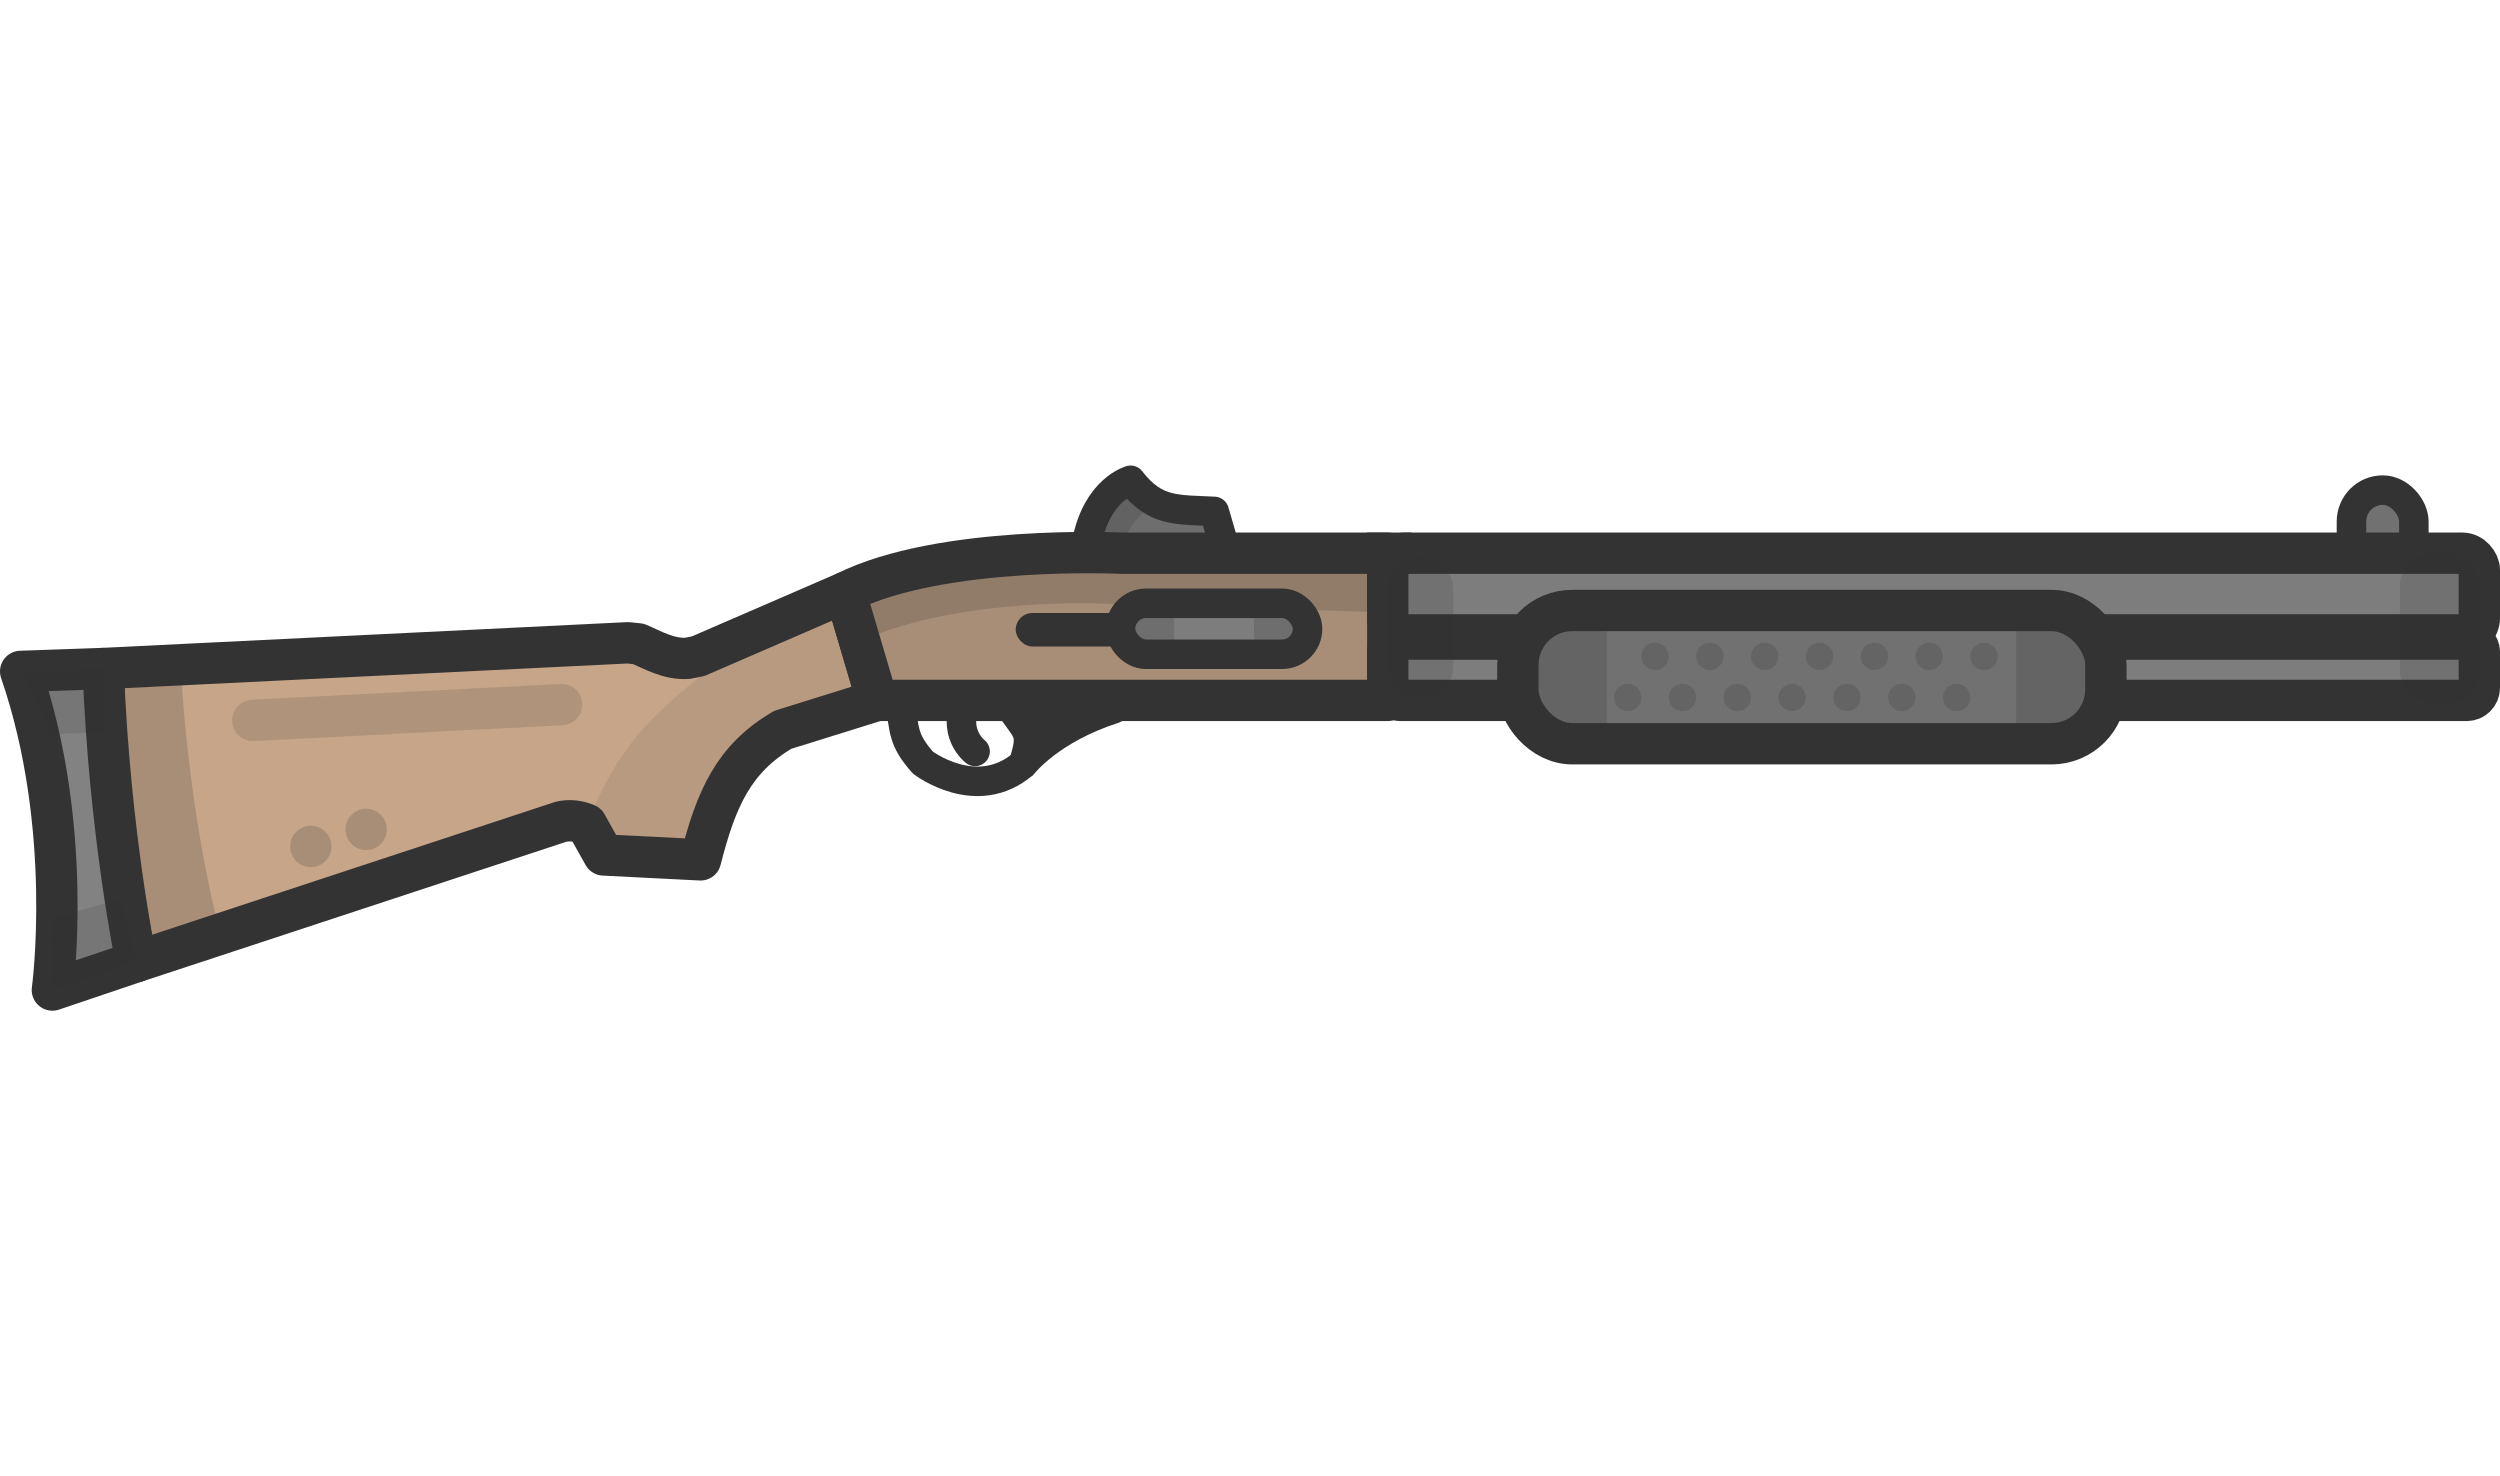 <?xml version="1.0" encoding="UTF-8" standalone="no"?>
<!-- Created with Inkscape (http://www.inkscape.org/) -->

<svg
   width="423.374mm"
   height="250mm"
   viewBox="0 0 423.374 250"
   version="1.1"
   id="svg5"
   inkscape:version="1.3 (0e150ed, 2023-07-21)"
   sodipodi:docname="slp_loot.svg"
   xmlns:inkscape="http://www.inkscape.org/namespaces/inkscape"
   xmlns:sodipodi="http://sodipodi.sourceforge.net/DTD/sodipodi-0.dtd"
   xmlns="http://www.w3.org/2000/svg"
   xmlns:svg="http://www.w3.org/2000/svg">
  <sodipodi:namedview
     id="namedview7"
     pagecolor="#ffffff"
     bordercolor="#666666"
     borderopacity="1.0"
     inkscape:pageshadow="2"
     inkscape:pageopacity="0.0"
     inkscape:pagecheckerboard="0"
     inkscape:document-units="mm"
     showgrid="false"
     inkscape:zoom="0.21845113"
     inkscape:cx="531.01122"
     inkscape:cy="125.88628"
     inkscape:window-width="1312"
     inkscape:window-height="726"
     inkscape:window-x="0"
     inkscape:window-y="25"
     inkscape:window-maximized="0"
     inkscape:current-layer="layer1"
     inkscape:showpageshadow="2"
     inkscape:deskcolor="#d1d1d1" />
  <defs
     id="defs2" />
  <g
     inkscape:label="Layer 1"
     inkscape:groupmode="layer"
     id="layer1">
    <g
       id="g21517"
       transform="translate(-24.282)">
      <path
         style="fill:#6e6e6e;fill-opacity:1;stroke:#333333;stroke-width:5;stroke-linecap:butt;stroke-linejoin:round;stroke-miterlimit:4;stroke-dasharray:none;stroke-opacity:1"
         d="m 208.369,91.64 c 1.756,-8.78 7.375,-10.301 7.375,-10.301 4.196,5.407 7.706,4.937 14.164,5.268 l 1.873,6.438 -23.646,-0.117 z"
         id="path18902"
         sodipodi:nodetypes="cccccc" />
      <rect
         style="fill:#717171;fill-opacity:1;fill-rule:evenodd;stroke:#333333;stroke-width:5;stroke-linecap:square;stroke-linejoin:round;stroke-miterlimit:4;stroke-dasharray:none;stroke-dashoffset:188.976;stroke-opacity:1"
         id="rect18091"
         width="10.566"
         height="19.019"
         x="422.5"
         y="83"
         rx="6.001"
         ry="5.335" />
      <path
         style="fill:#c7a588;fill-opacity:1;stroke:#333333;stroke-width:7;stroke-linecap:butt;stroke-linejoin:round;stroke-miterlimit:4;stroke-dasharray:none;stroke-opacity:1"
         d="m 41.754,113.212 c 0.623,27.629 5.609,49.648 5.609,49.648 l 71.876,-23.682 c 1.563,-0.378 3.114,-0.122 4.362,0.415 l 2.908,5.193 16.411,0.831 v 0 c 2.65,-10.445 5.649,-17.155 13.918,-22.02 l 15.995,-4.986 -5.401,-18.281 -24.928,10.802 -1.753,0.348 c -3.179,0.26 -6.1,-1.5 -8.362,-2.441 l -1.77,-0.183 z"
         id="path1110"
         sodipodi:nodetypes="ccccccccccccccc" />
      <path
         style="fill:#333333;fill-opacity:0.1;stroke:#000000;stroke-width:0;stroke-linecap:butt;stroke-linejoin:miter;stroke-miterlimit:4;stroke-dasharray:none;stroke-opacity:1"
         d="m 123.601,139.594 c 5.638,-13.373 10.007,-17.44 20.509,-26.104 l 23.323,-13.157 5.401,18.281 -17.887,6.131 -9.482,12.713 -3.855,10.003 -9.482,-1.146 z"
         id="path2205"
         sodipodi:nodetypes="ccccccccc" />
      <path
         style="fill:#828282;fill-opacity:1;stroke:#333333;stroke-width:7;stroke-linecap:butt;stroke-linejoin:round;stroke-miterlimit:4;stroke-dasharray:none;stroke-opacity:1"
         d="m 27.781,113.702 c 9.136,26.476 5.37,53.96 5.37,53.96 l 14.212,-4.802 c 0,0 -4.503,-21.279 -5.609,-49.648 z"
         id="path2762"
         sodipodi:nodetypes="ccccc" />
      <path
         style="fill:#333333;fill-opacity:0.2;stroke:#000000;stroke-width:0;stroke-linecap:butt;stroke-linejoin:miter;stroke-miterlimit:4;stroke-dasharray:none;stroke-opacity:1"
         d="m 61.027,155.906 c -4.996,-20.342 -6.067,-41.755 -6.067,-41.755 l -13.205,-0.939 5.609,49.648 z"
         id="path3477" />
      <path
         style="fill:#333333;fill-opacity:0.15;stroke:#000000;stroke-width:0;stroke-linecap:butt;stroke-linejoin:miter;stroke-miterlimit:4;stroke-dasharray:none;stroke-opacity:1"
         d="m 33.151,167.662 14.212,-4.802 -2.575,-10.701 -11.599,3.39 z"
         id="path3760" />
      <path
         style="fill:#333333;fill-opacity:0.15;stroke:#000000;stroke-width:0;stroke-linecap:butt;stroke-linejoin:miter;stroke-miterlimit:4;stroke-dasharray:none;stroke-opacity:1"
         d="m 27.781,113.702 13.973,-0.49 0.358,10.754 -9.1,0.357 z"
         id="path3795" />
      <path
         style="fill:#333333;fill-opacity:0.2;stroke:#333333;stroke-width:7;stroke-linecap:round;stroke-linejoin:miter;stroke-miterlimit:4;stroke-dasharray:none;stroke-opacity:0.15"
         d="m 67.094,122.003 52.283,-2.677"
         id="path3830" />
      <ellipse
         style="fill:#333333;fill-opacity:0.2;fill-rule:evenodd;stroke:#333333;stroke-width:0;stroke-linecap:round;stroke-linejoin:round;stroke-miterlimit:4;stroke-dasharray:none;stroke-dashoffset:188.976;stroke-opacity:0.15"
         id="path4132"
         cx="76.922"
         cy="143.347"
         rx="3.5"
         ry="3.5" />
      <ellipse
         style="fill:#333333;fill-opacity:0.2;fill-rule:evenodd;stroke:#333333;stroke-width:0;stroke-linecap:round;stroke-linejoin:round;stroke-miterlimit:4;stroke-dasharray:none;stroke-dashoffset:188.976;stroke-opacity:0.15"
         id="path4132-9"
         cx="86.292"
         cy="140.46"
         rx="3.5"
         ry="3.5" />
      <path
         style="fill:#a98e77;fill-opacity:1;stroke:#333333;stroke-width:7;stroke-linecap:butt;stroke-linejoin:round;stroke-miterlimit:4;stroke-dasharray:none;stroke-opacity:1"
         d="m 167.433,100.332 c 16.214,-8.128 46.772,-6.644 46.772,-6.644 l 45.096,-4.2e-5 2.6e-4,24.925 -86.467,-3.1e-4 z"
         id="path5079"
         sodipodi:nodetypes="cccccc" />
      <path
         style="fill:#333333;fill-opacity:0.2;stroke:#000000;stroke-width:0;stroke-linecap:butt;stroke-linejoin:miter;stroke-miterlimit:4;stroke-dasharray:none;stroke-opacity:1"
         d="m 214.339,92.927 c 0.819,-4.8 5.385,-7.609 5.385,-7.609 l -3.98,-3.98 -7.609,11.589 z"
         id="path19472" />
      <path
         style="fill:#333333;fill-opacity:0.2;stroke:#000000;stroke-width:0;stroke-linecap:butt;stroke-linejoin:miter;stroke-miterlimit:4;stroke-dasharray:none;stroke-opacity:1"
         d="m 172.45,107.564 c 16.208,-6.321 38.088,-5.349 38.088,-5.349 l 47.327,1.459 1.436,-9.393 -50.545,1.127 -26.905,1.297 -14.418,3.627 z"
         id="path6416" />
      <rect
         style="fill:#7d7d7d;fill-opacity:1;fill-rule:evenodd;stroke:#333333;stroke-width:5;stroke-linecap:round;stroke-linejoin:round;stroke-miterlimit:4;stroke-dasharray:none;stroke-dashoffset:188.976;stroke-opacity:1"
         id="rect6637"
         width="31.667"
         height="8.636"
         x="214.047"
         y="102.165"
         ry="4.318" />
      <rect
         style="fill:#333333;fill-opacity:0.2;fill-rule:evenodd;stroke:#333333;stroke-width:0;stroke-linecap:round;stroke-linejoin:round;stroke-miterlimit:4;stroke-dasharray:none;stroke-dashoffset:188.976;stroke-opacity:1"
         id="rect6931"
         width="9.068"
         height="7.773"
         x="214.047"
         y="102.165"
         ry="0" />
      <rect
         style="fill:#333333;fill-opacity:0.2;fill-rule:evenodd;stroke:#333333;stroke-width:0;stroke-linecap:round;stroke-linejoin:round;stroke-miterlimit:4;stroke-dasharray:none;stroke-dashoffset:188.976;stroke-opacity:1"
         id="rect6931-2"
         width="9.068"
         height="7.773"
         x="236.646"
         y="102.165"
         ry="0" />
      <rect
         style="fill:#333333;fill-opacity:1;fill-rule:evenodd;stroke:#333333;stroke-width:0;stroke-linecap:round;stroke-linejoin:round;stroke-miterlimit:4;stroke-dasharray:none;stroke-dashoffset:188.976;stroke-opacity:0.2"
         id="rect7170"
         width="19.362"
         height="5.678"
         x="196.288"
         y="103.813"
         ry="2.839" />
      <rect
         style="fill:#7d7d7d;fill-opacity:1;fill-rule:evenodd;stroke:#333333;stroke-width:7;stroke-linecap:round;stroke-linejoin:round;stroke-miterlimit:4;stroke-dasharray:none;stroke-dashoffset:188.976;stroke-opacity:1"
         id="rect9568"
         width="184.855"
         height="13.829"
         x="259.301"
         y="93.688"
         ry="2.839" />
      <rect
         style="fill:#7d7d7d;fill-opacity:1;fill-rule:evenodd;stroke:#333333;stroke-width:7;stroke-linecap:round;stroke-linejoin:round;stroke-miterlimit:4;stroke-dasharray:none;stroke-dashoffset:188.976;stroke-opacity:1"
         id="rect9568-7"
         width="184.855"
         height="10.375"
         x="259.301"
         y="108.238"
         ry="2.13" />
      <rect
         style="fill:#333333;fill-opacity:0.15;fill-rule:evenodd;stroke:#333333;stroke-width:0;stroke-linecap:round;stroke-linejoin:round;stroke-miterlimit:4;stroke-dasharray:none;stroke-dashoffset:188.976;stroke-opacity:1"
         id="rect16674"
         width="13.446"
         height="25.445"
         x="430.71"
         y="93.688"
         rx="6.001"
         ry="5.335" />
      <path
         style="fill:none;stroke:#333333;stroke-width:7;stroke-linecap:square;stroke-linejoin:miter;stroke-miterlimit:4;stroke-dasharray:none;stroke-opacity:1"
         d="m 259.301,93.688 -10e-6,-6e-6 0.536,3e-6"
         id="path16789"
         sodipodi:nodetypes="ccc" />
      <rect
         style="fill:#333333;fill-opacity:0.15;fill-rule:evenodd;stroke:#333333;stroke-width:0;stroke-linecap:square;stroke-linejoin:round;stroke-miterlimit:4;stroke-dasharray:none;stroke-dashoffset:188.976;stroke-opacity:1"
         id="rect17115"
         width="11.101"
         height="23.908"
         x="259.301"
         y="94.282"
         rx="6.001"
         ry="5.335" />
      <rect
         style="fill:#717171;fill-opacity:1;fill-rule:evenodd;stroke:#333333;stroke-width:7;stroke-linecap:round;stroke-linejoin:round;stroke-miterlimit:4;stroke-dasharray:none;stroke-dashoffset:188.976;stroke-opacity:1"
         id="rect11614"
         width="99.581"
         height="22.568"
         x="281.329"
         y="103.387"
         ry="9.211" />
      <circle
         style="fill:#333333;fill-opacity:0.2;fill-rule:evenodd;stroke:#333333;stroke-width:0;stroke-linecap:round;stroke-linejoin:round;stroke-miterlimit:4;stroke-dasharray:none;stroke-dashoffset:188.976;stroke-opacity:1"
         id="path25807"
         cx="304.563"
         cy="111.156"
         r="2.321" />
      <circle
         style="fill:#333333;fill-opacity:0.2;fill-rule:evenodd;stroke:#333333;stroke-width:0;stroke-linecap:round;stroke-linejoin:round;stroke-miterlimit:4;stroke-dasharray:none;stroke-dashoffset:188.976;stroke-opacity:1"
         id="path25807-3"
         cx="313.848"
         cy="111.156"
         r="2.321" />
      <circle
         style="fill:#333333;fill-opacity:0.2;fill-rule:evenodd;stroke:#333333;stroke-width:0;stroke-linecap:round;stroke-linejoin:round;stroke-miterlimit:4;stroke-dasharray:none;stroke-dashoffset:188.976;stroke-opacity:1"
         id="path25807-3-9"
         cx="323.134"
         cy="111.156"
         r="2.321" />
      <circle
         style="fill:#333333;fill-opacity:0.2;fill-rule:evenodd;stroke:#333333;stroke-width:0;stroke-linecap:round;stroke-linejoin:round;stroke-miterlimit:4;stroke-dasharray:none;stroke-dashoffset:188.976;stroke-opacity:1"
         id="path25807-34"
         cx="332.42"
         cy="111.156"
         r="2.321" />
      <circle
         style="fill:#333333;fill-opacity:0.2;fill-rule:evenodd;stroke:#333333;stroke-width:0;stroke-linecap:round;stroke-linejoin:round;stroke-miterlimit:4;stroke-dasharray:none;stroke-dashoffset:188.976;stroke-opacity:1"
         id="path25807-3-5"
         cx="341.706"
         cy="111.156"
         r="2.321" />
      <circle
         style="fill:#333333;fill-opacity:0.2;fill-rule:evenodd;stroke:#333333;stroke-width:0;stroke-linecap:round;stroke-linejoin:round;stroke-miterlimit:4;stroke-dasharray:none;stroke-dashoffset:188.976;stroke-opacity:1"
         id="path25807-3-9-4"
         cx="350.991"
         cy="111.156"
         r="2.321" />
      <circle
         style="fill:#333333;fill-opacity:0.2;fill-rule:evenodd;stroke:#333333;stroke-width:0;stroke-linecap:round;stroke-linejoin:round;stroke-miterlimit:4;stroke-dasharray:none;stroke-dashoffset:188.976;stroke-opacity:1"
         id="path25807-3-5-2"
         cx="360.277"
         cy="111.156"
         r="2.321" />
      <circle
         style="fill:#333333;fill-opacity:0.2;fill-rule:evenodd;stroke:#333333;stroke-width:0;stroke-linecap:round;stroke-linejoin:round;stroke-miterlimit:4;stroke-dasharray:none;stroke-dashoffset:188.976;stroke-opacity:1"
         id="path25807-3-5-2-59"
         cx="355.634"
         cy="118.12"
         r="2.321" />
      <circle
         style="fill:#333333;fill-opacity:0.2;fill-rule:evenodd;stroke:#333333;stroke-width:0;stroke-linecap:round;stroke-linejoin:round;stroke-miterlimit:4;stroke-dasharray:none;stroke-dashoffset:188.976;stroke-opacity:1"
         id="path25807-3-6"
         cx="299.92"
         cy="118.12"
         r="2.321" />
      <circle
         style="fill:#333333;fill-opacity:0.2;fill-rule:evenodd;stroke:#333333;stroke-width:0;stroke-linecap:round;stroke-linejoin:round;stroke-miterlimit:4;stroke-dasharray:none;stroke-dashoffset:188.976;stroke-opacity:1"
         id="path25807-3-9-41"
         cx="309.206"
         cy="118.12"
         r="2.321" />
      <circle
         style="fill:#333333;fill-opacity:0.2;fill-rule:evenodd;stroke:#333333;stroke-width:0;stroke-linecap:round;stroke-linejoin:round;stroke-miterlimit:4;stroke-dasharray:none;stroke-dashoffset:188.976;stroke-opacity:1"
         id="path25807-34-3"
         cx="318.491"
         cy="118.12"
         r="2.321" />
      <circle
         style="fill:#333333;fill-opacity:0.2;fill-rule:evenodd;stroke:#333333;stroke-width:0;stroke-linecap:round;stroke-linejoin:round;stroke-miterlimit:4;stroke-dasharray:none;stroke-dashoffset:188.976;stroke-opacity:1"
         id="path25807-3-5-3"
         cx="327.777"
         cy="118.12"
         r="2.321" />
      <circle
         style="fill:#333333;fill-opacity:0.2;fill-rule:evenodd;stroke:#333333;stroke-width:0;stroke-linecap:round;stroke-linejoin:round;stroke-miterlimit:4;stroke-dasharray:none;stroke-dashoffset:188.976;stroke-opacity:1"
         id="path25807-3-9-4-5"
         cx="337.063"
         cy="118.12"
         r="2.321" />
      <circle
         style="fill:#333333;fill-opacity:0.2;fill-rule:evenodd;stroke:#333333;stroke-width:0;stroke-linecap:round;stroke-linejoin:round;stroke-miterlimit:4;stroke-dasharray:none;stroke-dashoffset:188.976;stroke-opacity:1"
         id="path25807-3-5-2-5"
         cx="346.348"
         cy="118.12"
         r="2.321" />
      <rect
         style="fill:#333333;fill-opacity:0.2;fill-rule:evenodd;stroke:#333333;stroke-width:0;stroke-linecap:square;stroke-linejoin:round;stroke-miterlimit:4;stroke-dasharray:none;stroke-dashoffset:188.976;stroke-opacity:1"
         id="rect18575"
         width="12.153"
         height="18.865"
         x="284.243"
         y="105.79"
         rx="0"
         ry="0" />
      <rect
         style="fill:#333333;fill-opacity:0.2;fill-rule:evenodd;stroke:#333333;stroke-width:0;stroke-linecap:square;stroke-linejoin:round;stroke-miterlimit:4;stroke-dasharray:none;stroke-dashoffset:188.976;stroke-opacity:1"
         id="rect18575-6"
         width="12.153"
         height="18.865"
         x="365.712"
         y="105.745"
         rx="0"
         ry="0" />
      <path
         style="fill:#333333;fill-opacity:1;stroke:#333333;stroke-width:5;stroke-linecap:butt;stroke-linejoin:round;stroke-miterlimit:4;stroke-dasharray:none;stroke-opacity:1"
         d="m 212.898,120.037 c -10.762,3.457 -15.29,9.301 -15.29,9.301 1.835,-5.856 0.611,-5.172 -2.776,-10.421 z"
         id="path19766"
         sodipodi:nodetypes="cccc" />
      <path
         style="fill:none;stroke:#333333;stroke-width:5;stroke-linecap:butt;stroke-linejoin:round;stroke-miterlimit:4;stroke-dasharray:none;stroke-opacity:1"
         d="m 197.608,129.337 c -7.889,6.817 -17.044,-0.195 -17.044,-0.195 -3.443,-3.943 -3.07,-5.366 -3.896,-10.47"
         id="path20028"
         sodipodi:nodetypes="ccc" />
      <path
         style="fill:none;stroke:#333333;stroke-width:5;stroke-linecap:round;stroke-linejoin:miter;stroke-miterlimit:4;stroke-dasharray:none;stroke-opacity:1"
         d="m 188.111,118.238 c -2.88,5.852 1.301,9.011 1.301,9.011"
         id="path20501" />
    </g>
  </g>
</svg>
